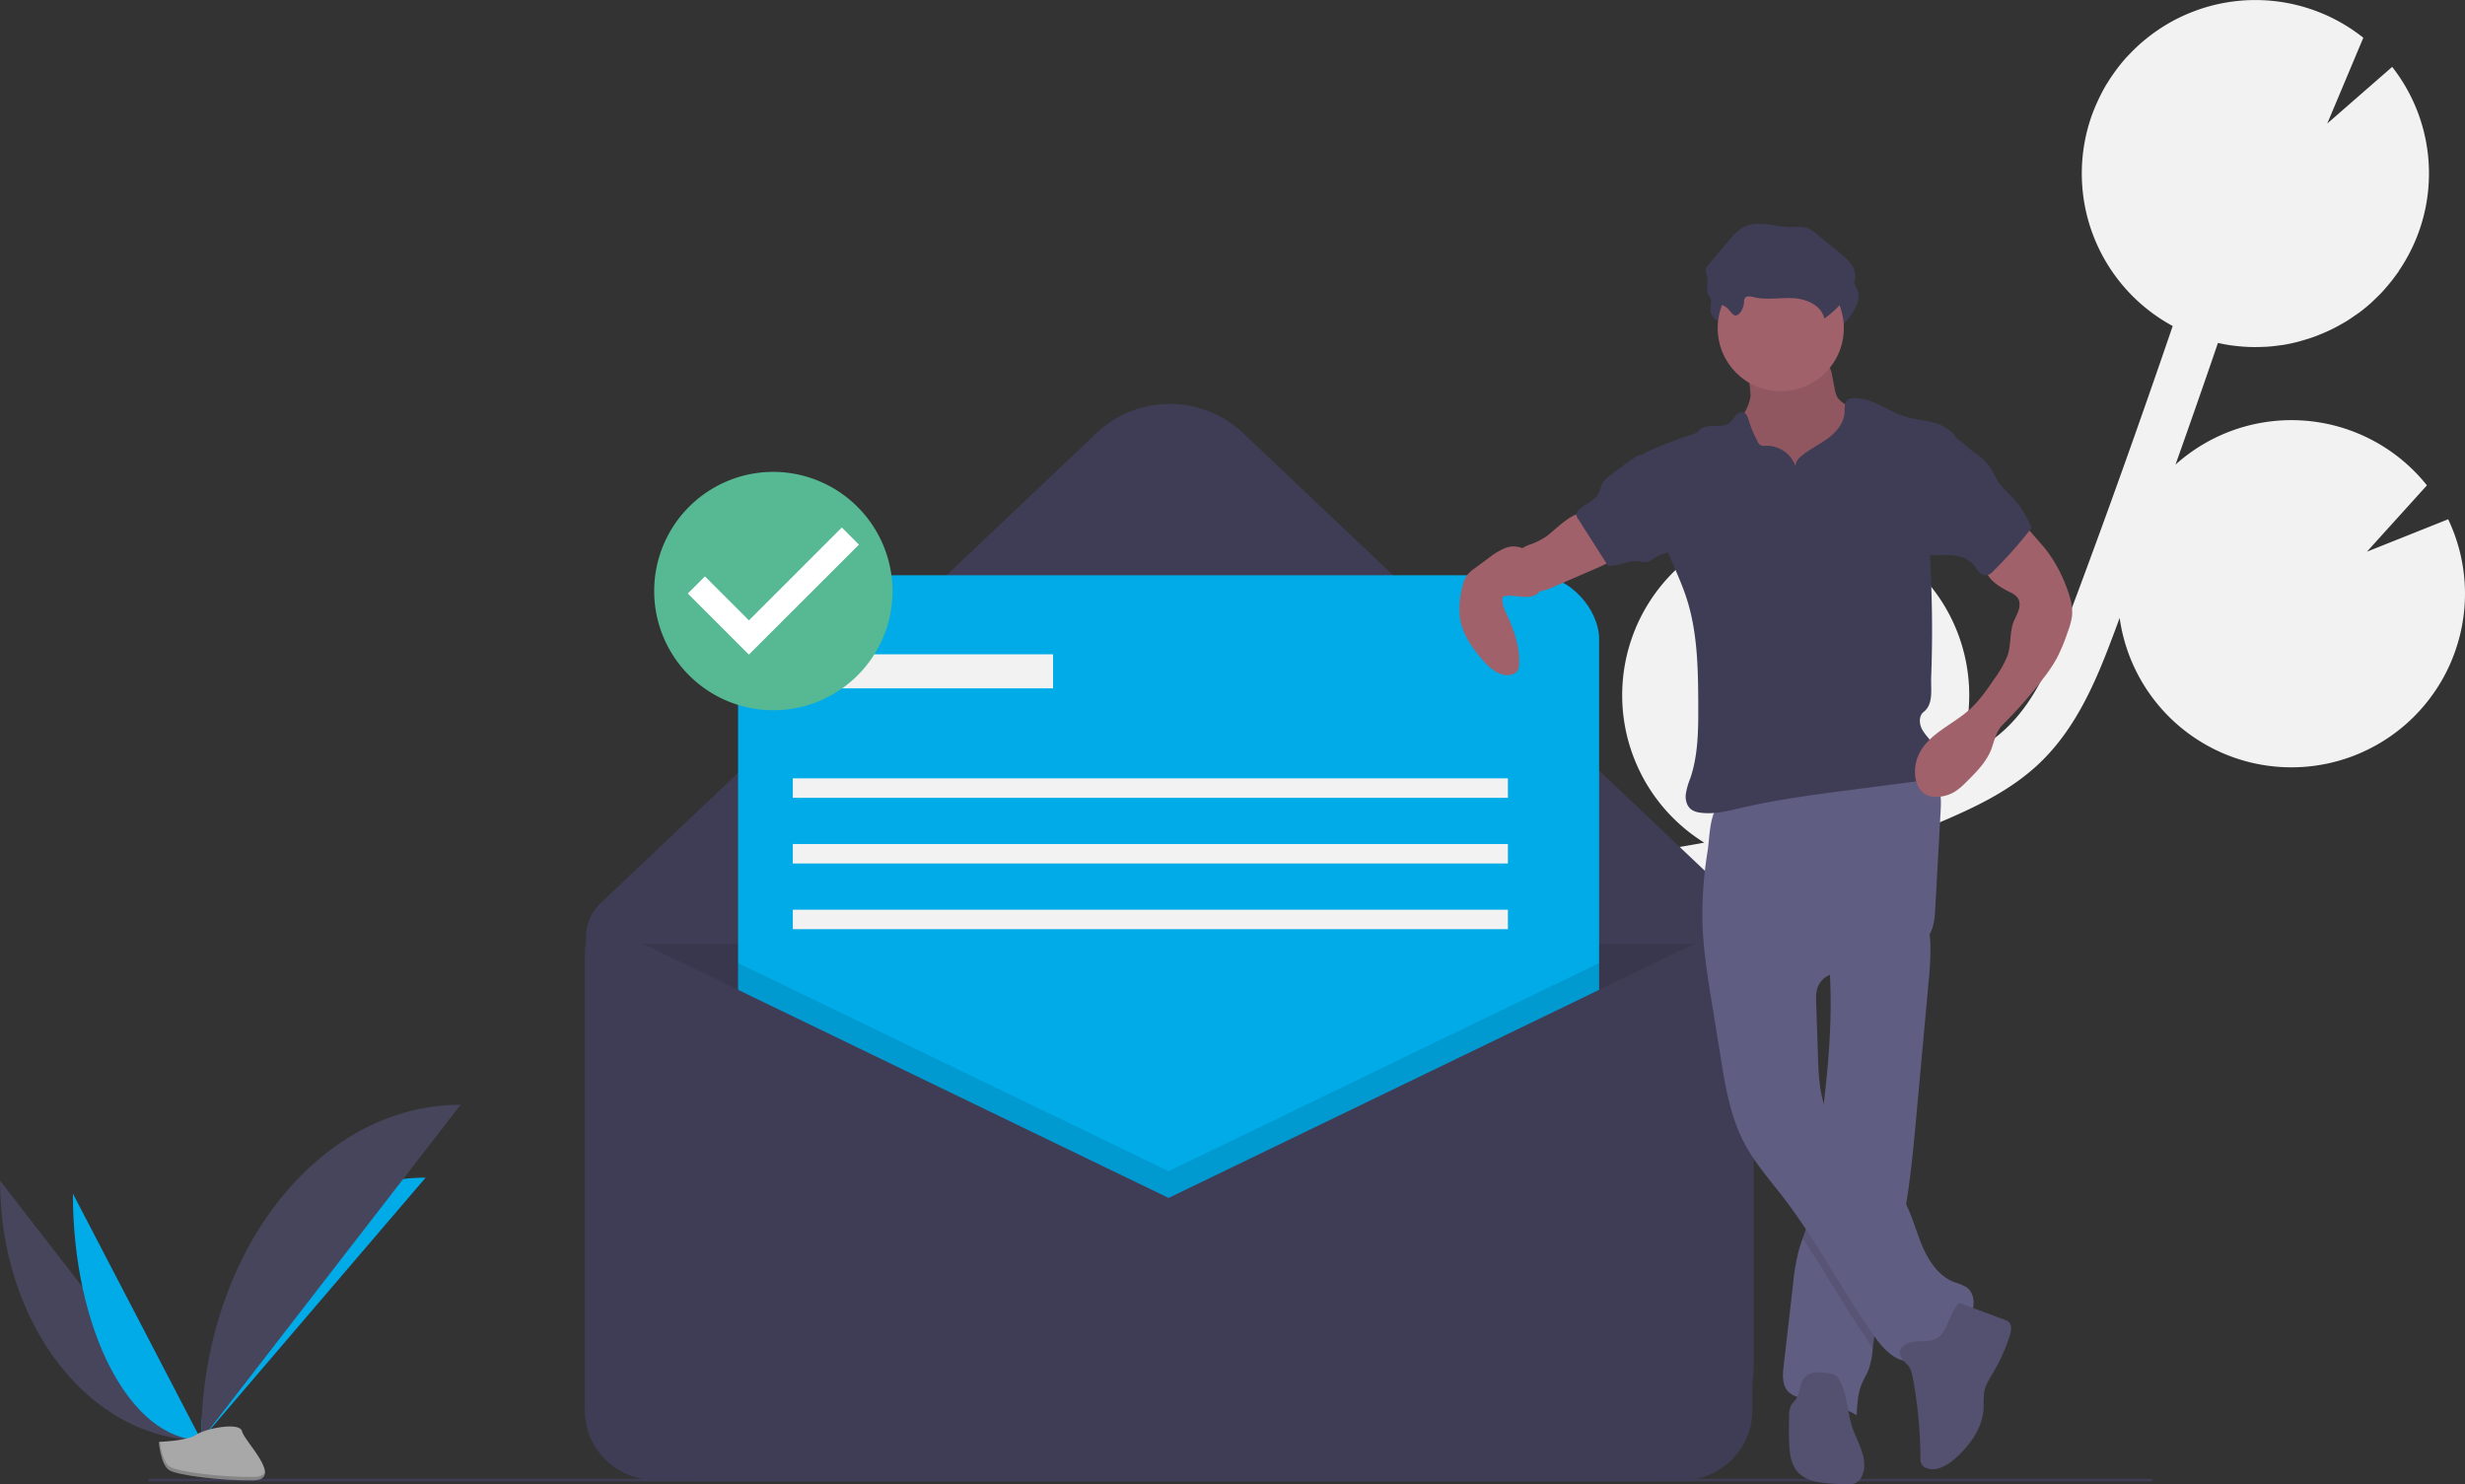 <svg id="aaafdec0-95c8-49a3-a8f8-64216c6da511" data-name="Layer 1" xmlns="http://www.w3.org/2000/svg" width="1013.449" height="610.281" viewBox="0 0 1013.449 610.281"><rect x="0" y="0" width="1013.449" height="610.281" fill="#333333" stroke="none"/><title>message sent</title><path d="M782.744,493.253l8.69-1.502c.834-.146,1.661-.324,2.494-.475A71.336,71.336,0,0,1,839.477,359.773l-11.39,27.103,26.986-23.563a1.218,1.218,0,0,1,.184.062,71.34,71.34,0,0,1,43.588,90.991c-.451,1.285-.989,2.512-1.505,3.754,7.618-3.828,14.926-8.284,20.886-13.989,12.066-11.562,18.676-27.517,26.064-47.173,14.636-38.953,28.727-78.469,42.256-118.071a71.308,71.308,0,0,1-33.338-86.355c.725-2.059,1.565-4.042,2.455-5.99.222-.487.447-.972.679-1.452.905-1.867,1.86-3.697,2.908-5.452.171-.288.363-.557.538-.842q1.368-2.221,2.886-4.31c.377-.523.752-1.044,1.142-1.555,1.147-1.5,2.334-2.959,3.587-4.352.418-.466.862-.902,1.292-1.356q1.443-1.523,2.966-2.954c.535-.502,1.064-1.008,1.614-1.492.141-.124.272-.26.414-.383.007.009.013.019.019.028a71.29,71.29,0,0,1,91.213-2.049L1050.1,195.641l26.679-23.283a70.944,70.944,0,0,1,2.637,84.02c.025.009.05.015.075.024-.291.428-.622.82-.922,1.24q-.844,1.184-1.728,2.325c-.758.976-1.545,1.919-2.349,2.85-.607.702-1.205,1.41-1.836,2.086-.924.988-1.892,1.924-2.866,2.854-.569.543-1.113,1.113-1.698,1.636q-2.3,2.055-4.76,3.899c-.575.431-1.182.811-1.769,1.223-1.151.81-2.308,1.608-3.503,2.347-.742.458-1.503.877-2.26,1.308-1.096.624-2.2,1.229-3.326,1.794-.799.4-1.603.781-2.417,1.151-1.157.527-2.328,1.016-3.512,1.482-.794.312-1.585.628-2.39.912-1.329.468-2.677.875-4.033,1.264-.685.197-1.358.422-2.049.598-2.034.519-4.092.961-6.173,1.299-.391.064-.79.088-1.183.145-1.725.251-3.459.454-5.207.577-.751.053-1.507.061-2.262.09-1.413.055-2.827.083-4.249.053-.829-.018-1.658-.06-2.49-.107q-2.077-.118-4.158-.362c-.82-.095-1.638-.189-2.459-.314-1.486-.226-2.971-.52-4.455-.843-.097-.021-.195-.034-.293-.056q-8.565,25.061-17.448,50.016a71.291,71.291,0,0,1,103.374,8.521l-24.664,27.276,33.394-13.331a71.095,71.095,0,0,1,2.854,54.309,69.978,69.978,0,0,1-9.062,17.532,71.312,71.312,0,0,1-128.853-31.287c-.627,1.676-1.234,3.373-1.863,5.048-6.519,17.341-14.63,38.922-30.918,54.525-11.041,10.576-24.625,17.285-37.657,22.958q-12.73,5.54-25.799,10.244a71.497,71.497,0,0,1-31.926,10.175c-13.747,3.819-27.668,7.007-41.718,9.468l-8.761,1.51c-7.874,1.349-15.947,2.737-23.96,4.337,1.154.342,2.309.669,3.457,1.073a71.363,71.363,0,0,1,47.639,69.428l-54.925,16.859,49.701,7.893a71.373,71.373,0,0,1-118.926,21.106q.757,2.535,1.52,5.063c1.009,3.349,2.01,6.678,2.971,9.976,13.078,44.938,7.45,80.288-15.851,99.532l-12.644-15.305c22.678-18.734,15.642-57.336,9.434-78.682-.944-3.238-1.929-6.509-2.92-9.798-8.518-28.298-18.174-60.373-5.668-89.848C684.773,510.029,739.096,500.727,782.744,493.253Z" transform="translate(-93.275 -144.859)" fill="#f2f2f2"/><path d="M766.646,753.851H381.813a47.583,47.583,0,0,1-47.583-47.583V529.956a18.851,18.851,0,0,1,5.882-13.681L544.036,322.972a43.889,43.889,0,0,1,60.388,0L798.854,507.276a49.274,49.274,0,0,1,15.376,35.76V706.268A47.583,47.583,0,0,1,766.646,753.851Z" transform="translate(-93.275 -144.859)" fill="#3f3d56"/><path d="M240.954,387.992h476a0,0,0,0,1,0,0V580.259a28.732,28.732,0,0,1-28.732,28.732H269.686a28.732,28.732,0,0,1-28.732-28.732V387.992a0,0,0,0,1,0,0Z" opacity="0.1"/><path d="M333.73,521.351" transform="translate(-93.275 -144.859)" fill="none" stroke="#3f3d56" stroke-miterlimit="10"/><rect x="303.454" y="236.492" width="354" height="354" rx="26.181" fill="#00abe8"/><polygon points="657.454 395.942 657.454 590.492 303.454 590.492 303.454 395.942 480.454 481.492 657.454 395.942" opacity="0.1"/><path d="M573.73,637.351l-226.794-109.617a9.202,9.202,0,0,0-13.206,8.285V724.619a28.732,28.732,0,0,0,28.732,28.732H784.997a28.732,28.732,0,0,0,28.732-28.732v-185.369a11.229,11.229,0,0,0-16.115-10.11Z" transform="translate(-93.275 -144.859)" fill="#3f3d56"/><rect x="333.954" y="268.992" width="99" height="14" fill="#f2f2f2"/><rect x="325.954" y="319.992" width="294" height="8" fill="#f2f2f2"/><rect x="325.954" y="346.992" width="294" height="8" fill="#f2f2f2"/><rect x="325.954" y="373.992" width="294" height="8" fill="#f2f2f2"/><line x1="60.954" y1="608.492" x2="884.954" y2="608.492" fill="none" stroke="#3f3d56" stroke-miterlimit="10"/><path d="M93.275,630.212c0,58.96,36.989,106.67,82.699,106.67" transform="translate(-93.275 -144.859)" fill="#46455b"/><path d="M175.975,736.883c0-59.623,41.277-107.869,92.288-107.869" transform="translate(-93.275 -144.859)" fill="#00abe8"/><path d="M123.239,635.557c0,56.006,23.587,101.325,52.736,101.325" transform="translate(-93.275 -144.859)" fill="#00abe8"/><path d="M175.975,736.883c0-76.185,47.71-137.832,106.67-137.832" transform="translate(-93.275 -144.859)" fill="#46455b"/><path d="M158.577,737.635s11.728-.361,15.263-2.878,18.041-5.522,18.918-1.486,17.625,20.076,4.384,20.183-30.766-2.062-34.294-4.211S158.577,737.635,158.577,737.635Z" transform="translate(-93.275 -144.859)" fill="#a8a8a8"/><path d="M197.378,752.049c-13.241.107-30.766-2.062-34.294-4.211-2.687-1.637-3.757-7.509-4.115-10.218-.248.011-.392.015-.392.015s.743,9.459,4.271,11.608,21.053,4.318,34.294,4.211c3.822-.031,5.142-1.391,5.07-3.405C201.68,751.266,200.223,752.026,197.378,752.049Z" transform="translate(-93.275 -144.859)" opacity="0.2"/><path d="M812.988,307.63c-.601,5.355-4.685,9.668-6.198,14.839-2.278,7.784,1.661,16.136,7.048,22.198a49.159,49.159,0,0,0,34.234,16.255,14.6,14.6,0,0,0,5.66-.617,12.116,12.116,0,0,0,4.306-2.943c4.057-4.074,6.235-9.719,7.103-15.402s.531-11.474.191-17.214a9.721,9.721,0,0,0-.636-3.472,8.896,8.896,0,0,0-2.235-2.747,52.07,52.07,0,0,0-9.59-6.966,11.009,11.009,0,0,1-4.018-3.075,9.937,9.937,0,0,1-1.242-3.681l-1.059-5.399a10.609,10.609,0,0,0-1.556-4.376c-1.872-2.525-5.452-2.868-8.592-2.992L824.899,291.586c-3.579-.14-8.294-1.167-11.788-.464-3.262.656-2.179,3.663-1.586,6.4A46.267,46.267,0,0,1,812.988,307.63Z" transform="translate(-93.275 -144.859)" fill="#a0616a"/><path d="M812.988,307.63c-.601,5.355-4.685,9.668-6.198,14.839-2.278,7.784,1.661,16.136,7.048,22.198a49.159,49.159,0,0,0,34.234,16.255,14.6,14.6,0,0,0,5.66-.617,12.116,12.116,0,0,0,4.306-2.943c4.057-4.074,6.235-9.719,7.103-15.402s.531-11.474.191-17.214a9.721,9.721,0,0,0-.636-3.472,8.896,8.896,0,0,0-2.235-2.747,52.07,52.07,0,0,0-9.59-6.966,11.009,11.009,0,0,1-4.018-3.075,9.937,9.937,0,0,1-1.242-3.681l-1.059-5.399a10.609,10.609,0,0,0-1.556-4.376c-1.872-2.525-5.452-2.868-8.592-2.992L824.899,291.586c-3.579-.14-8.294-1.167-11.788-.464-3.262.656-2.179,3.663-1.586,6.4A46.267,46.267,0,0,1,812.988,307.63Z" transform="translate(-93.275 -144.859)" opacity="0.1"/><path d="M886.177,548.641q-2.445,26.808-4.89,53.608c-1.276,14.061-2.577,28.179-5.079,42.059-.864,4.783-1.877,9.541-3.079,14.258-3.342,13.097-8.191,25.899-9.755,39.325-.049.387-.091.782-.132,1.177a34.189,34.189,0,0,1-1.671,8.726c-.782,2.05-1.984,3.919-2.832,5.944-1.688,4.05-1.91,8.529-2.116,12.916a55.682,55.682,0,0,0-19.173-6.553c-3.252-.486-6.874-.831-9.088-3.26-2.453-2.684-2.182-6.792-1.77-10.397q1.939-16.794,3.869-33.571a87.495,87.495,0,0,1,2.445-14.258c.445-1.556.98-3.087,1.523-4.618.749-2.107,1.506-4.215,2.074-6.38a76.832,76.832,0,0,0,1.712-10.628c1.325-11.262,2.922-22.499,4.322-33.752l.074-.593c2.099-17.057,3.696-34.197,3.235-51.377-.066-2.544-.173-5.088-.338-7.639-.23-3.696-.568-5.656,2.494-7.969,3.383-2.552,7.837-4.338,11.706-6.01,2.083-.906,25.018-9.047,25.553-7.261a44.688,44.688,0,0,1,1.679,11.706A130.253,130.253,0,0,1,886.177,548.641Z" transform="translate(-93.275 -144.859)" fill="#605d82"/><path d="M876.207,644.308c-.864,4.783-1.877,9.541-3.079,14.258-3.342,13.097-8.191,25.899-9.755,39.325-.049.387-.091.782-.132,1.177-10.224-14.604-18.835-30.311-28.813-45.072.749-2.107,1.506-4.215,2.074-6.38a76.832,76.832,0,0,0,1.712-10.628c1.325-11.262,2.922-22.499,4.322-33.752l.074-.593a34.964,34.964,0,0,0,2.494,6.923c6.701,13.616,22.622,20.498,30.41,33.53Q875.874,643.703,876.207,644.308Z" transform="translate(-93.275 -144.859)" opacity="0.1"/><path d="M793.242,524.578c.338,10.921,2.086,21.743,3.83,32.529l3.599,22.254c1.97,12.18,4.021,24.607,9.785,35.516,4.312,8.16,10.524,15.124,16.143,22.445,13.815,17.998,24.194,38.387,37.294,56.913,3.808,5.385,9.25,11.208,15.749,10.084,4.265-.738,7.363-4.289,10.715-7.027,3.953-3.228,8.716-5.59,11.826-9.636s3.719-10.771-.494-13.65a22.228,22.228,0,0,0-4.822-1.973c-6.532-2.484-10.759-8.862-13.449-15.312s-4.32-13.384-7.904-19.383c-7.787-13.032-23.71-19.913-30.413-33.534-3.754-7.629-4.112-16.422-4.399-24.92l-.732-21.662c-.08-2.369-.143-4.833.82-6.998,2.564-5.766,10.305-6.303,16.573-7.034a56.692,56.692,0,0,0,20.31-6.408c3.61-1.95,7.137-4.435,9.069-8.055,1.762-3.303,2.005-7.176,2.212-10.914l2.17-39.258c.187-3.378.357-6.87-.833-10.036-2.989-7.95-13.029-10.548-21.514-10.169-15.79.706-30.367,7.498-45.255,12.085a115.055,115.055,0,0,1-11.217,2.926c-3.341.671-7.385.392-10.572,1.467-5.667,1.911-5.523,14.304-6.327,19.445A163.693,163.693,0,0,0,793.242,524.578Z" transform="translate(-93.275 -144.859)" fill="#605d82"/><path d="M877.499,705.964c1.392,1.404,1.847,3.461,2.21,5.405a184.599,184.599,0,0,1,3.126,32.692,5.338,5.338,0,0,0,.588,2.962,3.721,3.721,0,0,0,1.538,1.236c4.024,1.918,8.695-.755,12.048-3.692,6.216-5.445,11.476-12.754,11.829-21.011a48.779,48.779,0,0,1,.223-6.372c.546-3.108,2.361-5.817,3.96-8.537a72.053,72.053,0,0,0,6.545-14.672c.611-1.923,1.018-4.345-.489-5.687a5.482,5.482,0,0,0-1.792-.931L899.109,680.606c-1.575-.585-5.495,9.484-6.117,10.585-1.522,2.693-3.035,4.221-6.088,4.843-3.117.634-6.827-.276-9.735,1.279C872.249,699.944,874.714,703.155,877.499,705.964Z" transform="translate(-93.275 -144.859)" fill="#535070"/><path d="M849.449,712.178a5.574,5.574,0,0,0-1.384-1.754,6.259,6.259,0,0,0-2.791-.948c-3.461-.588-7.563-.975-9.951,1.598-2.239,2.412-1.854,6.34-3.727,9.047-.593.857-1.396,1.563-1.91,2.469a9.31,9.31,0,0,0-.838,4.429c-.097,4.195-.193,8.398.097,12.584.243,3.508.834,7.184,3.028,9.932,3.521,4.411,9.872,5.045,15.508,5.332l4.565.232a8.912,8.912,0,0,0,3.741-.343,6.159,6.159,0,0,0,3.227-3.551c2.376-5.906-1.387-12.27-3.705-18.2C852.646,726.189,853.125,718.621,849.449,712.178Z" transform="translate(-93.275 -144.859)" fill="#535070"/><path d="M811.666,277.459a3.773,3.773,0,0,1,.257-1.76c.669-1.182,2.415-.861,3.732-.528,5.297,1.335,10.878.127,16.331.439s11.597,3.038,12.693,8.39a39.824,39.824,0,0,0,10.069-10.345c1.514-2.265,2.833-4.859,2.627-7.576-.297-3.918-3.584-6.848-6.628-9.333l-9.073-7.407a13.673,13.673,0,0,0-4.062-2.583c-2.095-.716-4.38-.375-6.594-.373-6.605.004-13.647-3.002-19.521.018-2.454,1.261-4.301,3.423-6.081,5.53l-8.098,9.586a5.121,5.121,0,0,0-1.294,2.195c-.23,1.17.37,2.325.58,3.499.383,2.141-.54,4.427.169,6.484,1.177,3.414,5.323,3.897,7.857,5.855.945.729,2.425,3.202,3.55,3.172C810.209,282.665,811.613,279.037,811.666,277.459Z" transform="translate(-93.275 -144.859)" fill="#3f3d56"/><circle cx="732.131" cy="134.925" r="25.932" fill="#a0616a"/><path d="M831.48,336.536a12.562,12.562,0,0,0-12.229-8.416,3.729,3.729,0,0,1-2.256-.285,3.109,3.109,0,0,1-.927-1.159,45.299,45.299,0,0,1-3.781-8.939c-.414-1.373-.979-2.991-2.368-3.348a3.199,3.199,0,0,0-3.018,1.313,26.59,26.59,0,0,1-2.157,2.711c-3.261,2.916-9.043.258-12.504,2.934-.565.437-1.032.997-1.626,1.394a7.594,7.594,0,0,1-1.904.816,182.621,182.621,0,0,0-19.626,7.687c2.303,13.867,4.662,27.975,10.059,40.955,2.568,6.177,5.479,12.226,7.536,18.591,4.557,14.104,4.759,29.194,4.81,44.015.035,10.144-.015,20.505-3.297,30.103a28.412,28.412,0,0,0-1.853,6.613c-.198,2.287.468,4.809,2.321,6.164a7.938,7.938,0,0,0,3.581,1.258c5.687.834,11.42-.679,17.019-1.976,15.008-3.476,30.315-5.465,45.592-7.448l25.6-3.324a14.862,14.862,0,0,0,5.296-1.369c4.684-2.565,5.129-9.611,2.22-14.09-1.395-2.147-3.362-3.909-4.534-6.185s-1.272-5.46.746-7.037c4.103-3.207,2.879-9.158,3.075-14.362q.821-21.829-.222-43.674a86.962,86.962,0,0,1-.145-9.058,80.214,80.214,0,0,1,2.823-15.115l7.779-30.628c-2.032-3.211-5.923-5.248-9.609-6.173s-7.525-1.197-11.154-2.322c-7.436-2.304-14.057-8.152-21.823-7.607a3.962,3.962,0,0,0-1.691.413c-1.752.992-1.474,3.516-1.586,5.526-.248,4.447-3.518,8.163-7.13,10.769s-7.737,4.506-11.054,7.478A4.933,4.933,0,0,0,831.48,336.536Z" transform="translate(-93.275 -144.859)" fill="#3f3d56"/><path d="M728.73,365.587a30.615,30.615,0,0,1-5.454,2.807,17.93,17.93,0,0,0-5.225,2.536,8.188,8.188,0,0,0-1.817,2.245,9.983,9.983,0,0,0,9.206,14.874,20.039,20.039,0,0,0,6.807-2.03L750.537,378.093c3.096-1.341,6.44-2.914,7.903-5.954a1.383,1.383,0,0,0,.178-.945,1.562,1.562,0,0,0-.751-.79,40.867,40.867,0,0,1-10.65-10.042c-.75-1.019-1.669-3.424-2.729-4.035C740.616,354.098,731.829,363.576,728.73,365.587Z" transform="translate(-93.275 -144.859)" fill="#a0616a"/><path d="M924.258,359.084l6.743,7.703c1.448,1.654,2.897,3.309,4.216,5.067a59.141,59.141,0,0,1,7.723,14.549c1.466,3.846,2.682,7.943,2.17,12.027a29.422,29.422,0,0,1-1.687,6.117,76.142,76.142,0,0,1-4.582,11.036,62.866,62.866,0,0,1-5.156,7.727,180.44,180.44,0,0,1-17.094,19.552c-2.305,2.282-3.272,5.972-4.276,9.057-1.851,5.69-6.255,10.121-10.514,14.323a29.237,29.237,0,0,1-4.515,3.885,14.705,14.705,0,0,1-8.216,2.34,9.018,9.018,0,0,1-3.701-.766c-2.915-1.384-4.396-4.754-4.7-7.967a16.946,16.946,0,0,1,1.418-8.521c3.869-8.572,13.806-12.286,20.83-18.54,4.119-3.667,7.268-8.274,10.374-12.831a44.348,44.348,0,0,0,5.247-9.197c1.569-4.185.958-9.14,2.328-13.394.579-1.798,1.609-3.422,2.232-5.206s.78-3.901-.31-5.445a7.913,7.913,0,0,0-3.053-2.235c-4.487-2.277-9.512-5.208-10.371-10.166a10.891,10.891,0,0,1,2.009-7.764,32.35,32.35,0,0,1,5.658-5.93C918.995,362.771,922.295,360.819,924.258,359.084Z" transform="translate(-93.275 -144.859)" fill="#a0616a"/><path d="M724.401,376.34c-1.191-2.405-2.679-4.859-5.082-6.055a9.364,9.364,0,0,0-7.387-.031,27.774,27.774,0,0,0-6.483,3.92l-5.812,4.285a14.307,14.307,0,0,0-3.451,3.185,13.445,13.445,0,0,0-1.797,4.931,35.246,35.246,0,0,0-.914,12.197c.922,6.554,4.874,12.276,9.223,17.266,2.718,3.118,6.073,6.264,10.207,6.397,1.784.057,3.769-.646,4.511-2.27a5.661,5.661,0,0,0,.403-2.022c.447-7.311-2.169-14.452-5.218-21.111a13.536,13.536,0,0,1-1.683-5.673,1.556,1.556,0,0,1,.248-.95,1.605,1.605,0,0,1,.992-.484c4.174-.826,11.364,2.417,14.292-2.218C728.351,384.7,725.75,379.065,724.401,376.34Z" transform="translate(-93.275 -144.859)" fill="#a0616a"/><path d="M810.306,269.3a3.773,3.773,0,0,1,.257-1.76c.669-1.182,2.415-.861,3.732-.528,5.297,1.335,10.878.127,16.331.439s11.597,3.038,12.693,8.39a39.824,39.824,0,0,0,10.069-10.345c1.514-2.265,2.833-4.859,2.627-7.576-.297-3.918-3.584-6.848-6.628-9.333l-9.073-7.407a13.672,13.672,0,0,0-4.062-2.583c-2.095-.716-4.38-.375-6.594-.373-6.605.004-13.647-3.002-19.521.018-2.454,1.261-4.301,3.423-6.081,5.53l-8.098,9.586a5.121,5.121,0,0,0-1.294,2.195c-.23,1.17.37,2.325.58,3.499.383,2.141-.54,4.427.169,6.484,1.177,3.414,5.323,3.897,7.857,5.855.945.729,2.425,3.202,3.55,3.172C808.849,274.505,810.253,270.877,810.306,269.3Z" transform="translate(-93.275 -144.859)" fill="#3f3d56"/><path d="M755.229,340.364a10.541,10.541,0,0,0-2.714,2.527c-.951,1.437-1.144,3.252-1.961,4.77-1.748,3.248-5.835,4.403-8.385,7.067a2.64,2.64,0,0,0-.806,1.382,3.08,3.08,0,0,0,.685,1.99l12.297,19.332c4.094.36,8.022-2.205,12.118-1.864,1.529.127,3.094.655,4.561.203a13.079,13.079,0,0,0,2.927-1.79c2.444-1.545,5.698-1.725,7.748-3.764,1.968-1.956,2.219-5.017,2.195-7.792a31.321,31.321,0,0,0-.731-7.168c-1.81-7.42-7.485-13.114-11.043-19.687-1.732-3.2-2.674-5.073-6.34-2.876C762.095,334.903,758.697,337.828,755.229,340.364Z" transform="translate(-93.275 -144.859)" fill="#3f3d56"/><path d="M904.571,330.588a28.769,28.769,0,0,1,6.186,5.419c1.873,2.415,2.934,5.372,4.734,7.843,1.744,2.395,4.119,4.25,6.097,6.455,3,3.345,5.033,7.425,7.028,11.451a171.065,171.065,0,0,1-15.906,17.977,5.13,5.13,0,0,1-2.415,1.588,3.896,3.896,0,0,1-3.414-1.392c-.886-.929-1.513-2.075-2.36-3.039a12.162,12.162,0,0,0-7.518-3.636,51.632,51.632,0,0,0-8.518-.117,3.367,3.367,0,0,1-1.819-.306,3.056,3.056,0,0,1-.993-1.139c-3.329-5.665-2.258-12.778-1.084-19.243l2.695-14.835a33.297,33.297,0,0,1,2.243-8.245c1.021-2.182,3.304-5.881,6.111-5.228C898.468,324.798,902.19,328.876,904.571,330.588Z" transform="translate(-93.275 -144.859)" fill="#3f3d56"/><ellipse cx="317.954" cy="242.066" rx="41" ry="41.075" fill="#fff"/><path d="M411.23,338.851a49,49,0,1,0,49,49A49.144,49.144,0,0,0,411.23,338.851Zm-10.059,75.125-25.113-25.113,7.044-7.044L401.194,399.912l38.187-38.187,7.044,7.044-45.254,45.207Z" transform="translate(-93.275 -144.859)" fill="#57b894"/></svg>